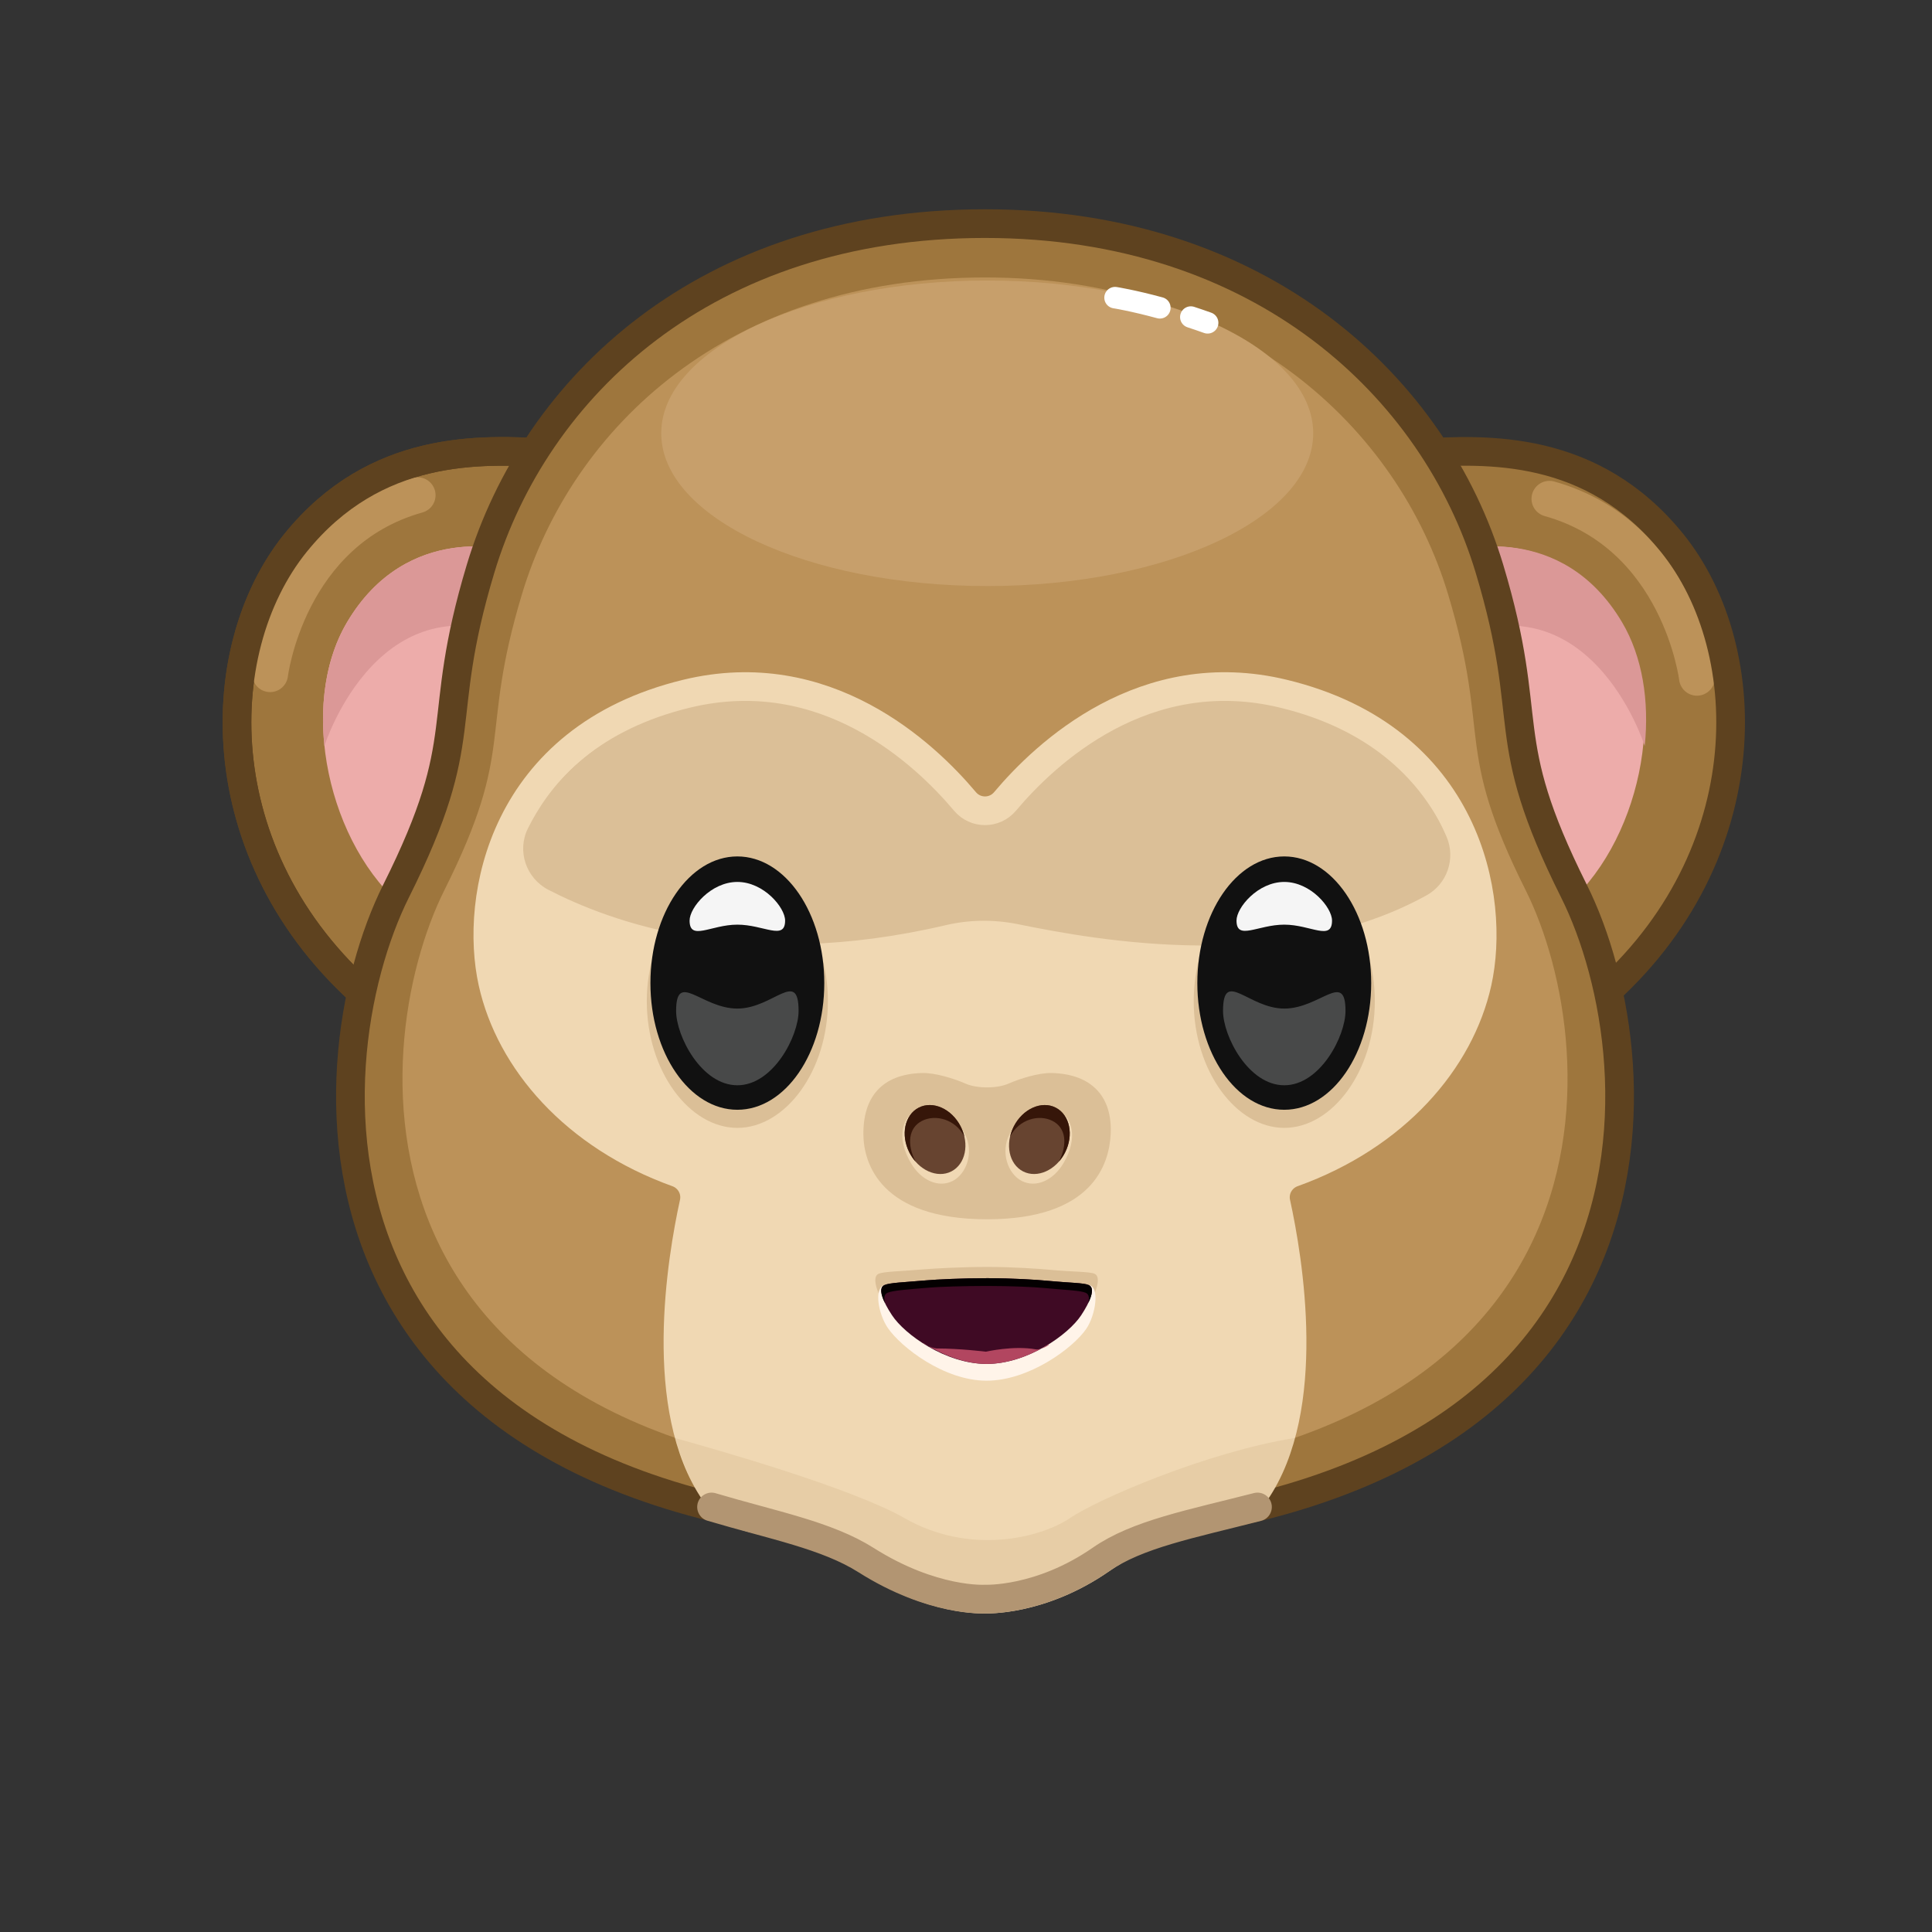 <?xml version="1.0" ?>
<svg xmlns:inkscape="http://www.inkscape.org/namespaces/inkscape" xmlns:sodipodi="http://sodipodi.sourceforge.net/DTD/sodipodi-0.dtd" xmlns="http://www.w3.org/2000/svg" width="512" height="512" viewBox="0 0 512 512" version="1.1" id="password_open_idle" sodipodi:docname="password_open_idle" inkscape:export-xdpi="96" inkscape:export-ydpi="96" style="fill: none; stroke: none">
   <rect x="0" y="0" width="512" height="512" fill="#333333" stroke="none"/>
   <defs/>
   <sodipodi:namedview inkscape:pagecheckerboard="true" borderlayer="true" bordercolor="#666666" pagecolor="#ffffff"/>
   <g inkscape:groupmode="layer" id="g_1" opacity="1" transform="translate(256, 256) scale(0.95, 0.95)" inkscape:label="NullLayer">
      <g inkscape:groupmode="layer" id="g_2" inkscape:label="ShapeLayer" style="">
         <g inkscape:groupmode="layer" id="g_3" inkscape:label="ShapeLayer" style="">
            <g id="g_4" style="fill-opacity:1.0;fill:rgb(158, 118, 61)">
               <path d="M 125.73,-143.021 C 145.495,-144.326 174.75,-145.446 196.922,-118.078 C 221.394,-87.87 221.865,-28.439 174.577,10.795 C 125.049,51.887 70.647,-139.383 125.73,-143.021 Z" style="fill-opacity:1.0;fill:rgb(158, 118, 61)"/>
            </g>
            <g id="g_5" style="fill-opacity:1.0;fill:rgb(237, 172, 170)">
               <path d="M 136.643,-115.866 C 136.643,-115.866 165.743,-124.371 182.613,-95.857 C 196.36,-72.622 187.914,-33.548 166.291,-15.922 C 140.575,5.04 118.915,-117.815 136.643,-115.866 Z" style="fill-opacity:1.0;fill:rgb(237, 172, 170)"/>
            </g>
            <g id="g_6" style="stroke:rgb(188, 146, 89);stroke-opacity:1.0;stroke-width:10.0;stroke-linecap:round;stroke-linejoin:round">
               <path d="M 203.905,-80.406 C 203.905,-80.406 199.071,-120.152 162.752,-130.334 " style="stroke:rgb(188, 146, 89);stroke-opacity:1.0;stroke-width:10.0;stroke-linecap:round;stroke-linejoin:round"/>
            </g>
            <g id="g_7" style="stroke:rgb(94, 66, 31);stroke-opacity:1.0;stroke-width:8.0;stroke-miterlimit:10.0;stroke-linecap:butt;stroke-linejoin:miter">
               <path d="M 125.73,-143.021 C 145.495,-144.326 174.75,-145.446 196.922,-118.078 C 221.394,-87.87 221.865,-28.439 174.577,10.795 C 125.049,51.887 70.647,-139.383 125.73,-143.021 Z" style="stroke:rgb(94, 66, 31);stroke-opacity:1.0;stroke-width:8.0;stroke-miterlimit:10.0;stroke-linecap:butt;stroke-linejoin:miter"/>
            </g>
            <g id="g_8" style="fill-opacity:1.0;fill:rgb(219, 152, 151)">
               <path d="M 130.917,-89.291 C 173.553,-111.448 189.319,-61.424 189.319,-61.424 C 189.329,-61.424 189.33,-61.434 189.34,-61.434 C 190.623,-73.862 188.733,-86.219 183.034,-95.859 C 166.17,-124.373 137.07,-115.865 137.07,-115.865 C 131.523,-116.471 129.836,-104.882 130.917,-89.291 Z" style="fill-opacity:1.0;fill:rgb(219, 152, 151)"/>
            </g>
         </g>
         <g inkscape:groupmode="layer" id="g_9" inkscape:label="ShapeLayer" style="">
            <g id="g_10" style="fill-opacity:1.0;fill:rgb(158, 118, 61);stroke:rgb(94, 66, 31);stroke-opacity:1.0;stroke-width:8.0;stroke-miterlimit:10.0;stroke-linecap:butt;stroke-linejoin:miter">
               <path d="M -115.798,-143.021 C -135.563,-144.326 -164.818,-145.446 -186.99,-118.078 C -211.462,-87.87 -211.933,-28.439 -164.645,10.795 C -115.117,51.887 -60.715,-139.383 -115.798,-143.021 Z" style="fill-opacity:1.0;fill:rgb(158, 118, 61);stroke:rgb(94, 66, 31);stroke-opacity:1.0;stroke-width:8.0;stroke-miterlimit:10.0;stroke-linecap:butt;stroke-linejoin:miter"/>
            </g>
            <g id="g_11" style="stroke:rgb(188, 146, 89);stroke-opacity:1.0;stroke-width:10.0;stroke-linecap:round;stroke-linejoin:round">
               <path d="M -194.126,-81.406 C -194.126,-81.406 -189.291,-121.152 -152.972,-131.334 " style="stroke:rgb(188, 146, 89);stroke-opacity:1.0;stroke-width:10.0;stroke-linecap:round;stroke-linejoin:round"/>
            </g>
            <g id="g_12" style="stroke:rgb(94, 66, 31);stroke-opacity:1.0;stroke-width:8.0;stroke-miterlimit:10.0;stroke-linecap:butt;stroke-linejoin:miter">
               <path d="M -115.798,-143.021 C -135.563,-144.326 -164.818,-145.446 -186.99,-118.078 C -211.462,-87.87 -211.933,-28.439 -164.645,10.795 C -115.117,51.887 -60.715,-139.383 -115.798,-143.021 Z" style="stroke:rgb(94, 66, 31);stroke-opacity:1.0;stroke-width:8.0;stroke-miterlimit:10.0;stroke-linecap:butt;stroke-linejoin:miter"/>
            </g>
            <g id="g_13" style="fill-opacity:1.0;fill:rgb(237, 172, 170)">
               <path d="M -126.711,-115.866 C -126.711,-115.866 -155.812,-124.371 -172.682,-95.857 C -186.429,-72.622 -177.983,-33.548 -156.36,-15.922 C -130.644,5.04 -108.983,-117.815 -126.711,-115.866 Z" style="fill-opacity:1.0;fill:rgb(237, 172, 170)"/>
            </g>
            <g id="g_14" style="fill-opacity:1.0;fill:rgb(219, 152, 151)">
               <path d="M -120.56,-89.291 C -163.196,-111.448 -178.963,-61.424 -178.963,-61.424 C -178.973,-61.424 -178.973,-61.434 -178.983,-61.434 C -180.266,-73.862 -178.377,-86.219 -172.678,-95.859 C -155.814,-124.373 -126.714,-115.865 -126.714,-115.865 C -121.167,-116.471 -119.479,-104.882 -120.56,-89.291 Z" style="fill-opacity:1.0;fill:rgb(219, 152, 151)"/>
            </g>
         </g>
         <g id="g_15" style="fill-opacity:1.0;fill:rgb(158, 118, 61)">
            <path d="M 169.587,-20.913 C 147.588,-64.908 159.229,-66.928 146.026,-110.813 C 130.821,-161.352 82.551,-207.093 5.303,-207.093 C -72.777,-207.093 -120.215,-161.352 -135.42,-110.813 C -148.623,-66.928 -136.982,-64.908 -158.981,-20.913 C -183.135,27.392 -193.335,159.087 5.303,159.087 C 203.941,159.087 193.741,27.392 169.587,-20.913 Z" style="fill-opacity:1.0;fill:rgb(158, 118, 61)"/>
         </g>
         <g id="g_16" style="fill-opacity:1.0;fill:rgb(188, 146, 89)">
            <path d="M 156.11,-21.166 C 135.916,-61.551 146.602,-63.407 134.482,-103.692 C 120.525,-150.085 76.214,-192.073 5.303,-192.073 C -66.372,-192.073 -109.918,-150.085 -123.876,-103.692 C -135.996,-63.407 -125.31,-61.551 -145.504,-21.166 C -167.677,23.176 -177.04,144.067 5.303,144.067 C 187.646,144.067 178.283,23.176 156.11,-21.166 Z" style="fill-opacity:1.0;fill:rgb(188, 146, 89)"/>
         </g>
         <g id="g_17" style="fill-opacity:1.0;fill:rgb(199, 159, 107)">
            <path d="M 96.859,-148.606 C 96.859,-125.07 56.144,-105.99 5.921,-105.99 C -44.302,-105.99 -85.016,-125.07 -85.016,-148.606 C -85.016,-172.142 -44.302,-191.222 5.921,-191.222 C 56.144,-191.222 96.859,-172.142 96.859,-148.606 Z" style="fill-opacity:1.0;fill:rgb(199, 159, 107)"/>
         </g>
         <g id="g_18" style="">
            <g id="g_19" style="stroke:rgb(255, 255, 255);stroke-opacity:1.0;stroke-width:6.0;stroke-linecap:round;stroke-linejoin:round">
               <path d="M 62.717,-181.024 C 64.228,-180.53 65.795,-179.996 67.407,-179.42 " style="stroke:rgb(255, 255, 255);stroke-opacity:1.0;stroke-width:6.0;stroke-linecap:round;stroke-linejoin:round"/>
            </g>
            <g id="g_20" style="stroke:rgb(255, 255, 255);stroke-opacity:1.0;stroke-width:6.0;stroke-linecap:round;stroke-linejoin:round">
               <path d="M 41.579,-186.44 C 41.579,-186.44 46.445,-185.681 54.078,-183.608 " style="stroke:rgb(255, 255, 255);stroke-opacity:1.0;stroke-width:6.0;stroke-linecap:round;stroke-linejoin:round"/>
            </g>
         </g>
         <g id="g_21" style="stroke:rgb(94, 66, 31);stroke-opacity:1.0;stroke-width:8.0;stroke-miterlimit:10.0;stroke-linecap:butt;stroke-linejoin:miter">
            <path d="M 169.587,-20.913 C 147.588,-64.908 159.229,-66.928 146.026,-110.813 C 130.821,-161.352 82.551,-207.093 5.303,-207.093 C -72.777,-207.093 -120.215,-161.352 -135.42,-110.813 C -148.623,-66.928 -136.982,-64.908 -158.981,-20.913 C -183.135,27.392 -193.335,159.087 5.303,159.087 C 203.941,159.087 193.741,27.392 169.587,-20.913 Z" style="stroke:rgb(94, 66, 31);stroke-opacity:1.0;stroke-width:8.0;stroke-miterlimit:10.0;stroke-linecap:butt;stroke-linejoin:miter"/>
         </g>
         <g id="g_22" style="fill-opacity:1.0;fill:rgb(240, 216, 179)">
            <path d="M 88.579,-75.949 C 49.778,-85.355 22.136,-59.29 10.891,-45.909 C 7.969,-42.432 2.637,-42.432 -0.285,-45.909 C -11.53,-59.29 -39.173,-85.355 -77.973,-75.949 C -129.418,-63.477 -137.213,-18.787 -132.017,4.597 C -127.163,26.438 -109.163,47.373 -80.556,57.662 C -77.104,58.904 -75.09,62.488 -75.875,66.071 C -79.345,81.916 -86.275,123.42 -70.075,146.877 C -67.263,150.949 -62.845,153.642 -57.943,154.316 C -50.561,155.331 -37.786,158.093 -27.048,165.544 C -10.073,177.323 5.303,176.601 5.303,176.601 C 5.303,176.601 20.679,177.323 37.654,165.544 C 48.391,158.093 61.166,155.331 68.548,154.316 C 73.45,153.642 77.868,150.949 80.68,146.877 C 96.88,123.42 89.951,81.916 86.481,66.071 C 85.696,62.488 87.71,58.904 91.162,57.662 C 119.769,47.373 137.77,26.438 142.623,4.597 C 147.82,-18.787 140.024,-63.477 88.579,-75.949 Z" style="fill-opacity:1.0;fill:rgb(240, 216, 179)"/>
         </g>
         <g id="g_23" style="fill-opacity:1.0;fill:rgb(219, 191, 151)">
            <path d="M 134.093,-35.971 C 136.639,-29.918 134.205,-22.882 128.458,-19.704 C 88.758,2.25 37.067,-7.056 14.574,-11.647 C 7.9,-13.009 1.01,-12.951 -5.621,-11.396 C -61.748,1.767 -99.513,-12.49 -116.496,-21.256 C -122.74,-24.479 -125.336,-32.126 -122.192,-38.41 C -116.706,-49.375 -105.011,-65.379 -76.315,-72.759 C -37.651,-82.703 -11.532,-59.293 -0.282,-45.913 C 2.638,-42.433 7.967,-42.433 10.887,-45.913 C 22.137,-59.293 48.991,-81.645 87.791,-72.245 C 114.577,-65.746 127.398,-51.892 134.093,-35.971 Z" style="fill-opacity:1.0;fill:rgb(219, 191, 151)"/>
         </g>
         <g id="g_24" style="stroke:rgb(240, 216, 179);stroke-opacity:1.0;stroke-width:8.0;stroke-miterlimit:10.0;stroke-linecap:butt;stroke-linejoin:miter">
            <path d="M 88.579,-75.949 C 49.778,-85.355 22.136,-59.29 10.891,-45.909 C 7.969,-42.432 2.637,-42.432 -0.285,-45.909 C -11.53,-59.29 -39.173,-85.355 -77.973,-75.949 C -129.418,-63.477 -137.213,-18.787 -132.017,4.597 C -127.163,26.438 -109.163,47.373 -80.556,57.662 C -77.104,58.904 -75.09,62.488 -75.875,66.071 C -79.345,81.916 -86.275,123.42 -70.075,146.877 C -67.263,150.949 -62.845,153.642 -57.943,154.316 C -50.561,155.331 -37.786,158.093 -27.048,165.544 C -10.073,177.323 5.303,176.601 5.303,176.601 C 5.303,176.601 20.679,177.323 37.654,165.544 C 48.391,158.093 61.166,154.331 68.548,153.316 C 73.45,152.642 77.868,150.949 80.68,146.877 C 96.88,123.42 89.951,81.916 86.481,66.071 C 85.696,62.488 87.71,58.904 91.162,57.662 C 119.769,47.373 137.77,26.438 142.623,4.597 C 147.82,-18.787 140.024,-63.477 88.579,-75.949 Z" style="stroke:rgb(240, 216, 179);stroke-opacity:1.0;stroke-width:8.0;stroke-miterlimit:10.0;stroke-linecap:butt;stroke-linejoin:miter"/>
         </g>
         <g id="g_25" opacity="0.11" style="fill-opacity:1.0;fill:rgb(158, 118, 61)">
            <path d="M 91.856,131.627 C 90.185,138.227 86.609,145.514 83.799,149.584 C 80.989,153.654 73.449,153.647 68.549,154.317 C 61.169,155.327 48.389,158.097 37.649,165.547 C 20.679,177.327 5.299,176.597 5.299,176.597 C 5.299,176.597 -10.071,177.327 -27.051,165.547 C -37.781,158.097 -50.561,155.327 -57.941,154.317 C -62.841,153.647 -69.05,153.696 -72.457,150.111 C -76.298,146.07 -79.631,136.77 -81.201,131.67 C -68.891,135.08 -31.521,145.767 -17.101,154.037 C 0.829,164.327 20.549,159.697 28.949,154.037 C 36.839,148.717 67.006,135.637 91.856,131.627 Z" style="fill-opacity:1.0;fill:rgb(158, 118, 61)"/>
         </g>
         <g id="g_26" style="stroke:rgb(178, 149, 114);stroke-opacity:1.0;stroke-width:8.0;stroke-linecap:round;stroke-linejoin:round">
            <path d="M -70.986,150.908 C -53.775,156.034 -38.839,158.784 -27.847,165.744 C -9.237,177.526 5.303,176.601 5.303,176.601 C 5.303,176.601 20.678,177.323 37.654,165.544 C 47.836,158.479 62.656,155.688 81.313,150.908 " style="stroke:rgb(178, 149, 114);stroke-opacity:1.0;stroke-width:8.0;stroke-linecap:round;stroke-linejoin:round"/>
         </g>
         <g inkscape:groupmode="layer" id="g_27" opacity="1" inkscape:label="NullLayer">
            <g inkscape:groupmode="layer" id="g_28" inkscape:label="ShapeLayer" style="">
               <g id="g_29" style="">
                  <g id="g_30" style="fill-opacity:1.0;fill:rgb(219, 191, 151)">
                     <path d="M 35.881,85.862 C 34.406,85.213 29.804,85.359 23.167,84.726 C 20.483,84.47 13.009,83.945 5.922,83.945 C -1.165,83.945 -8.871,84.377 -11.558,84.606 C -18.201,85.173 -22.92,85.213 -24.395,85.862 C -26.395,86.742 -24.777,91.434 -22.277,95.229 C -18.733,100.608 -5.672,108.802 5.746,108.802 C 17.164,108.802 30.225,100.608 33.769,95.229 C 36.269,91.434 37.881,86.742 35.881,85.862 Z" style="fill-opacity:1.0;fill:rgb(219, 191, 151)"/>
                  </g>
               </g>
               <g id="g_31" style="fill-opacity:1.0;fill:rgb(255, 244, 233)">
                  <path d="M 34.242,89.001 C 32.594,88.787 29.535,90.768 22.653,90.081 C 19.87,89.803 13.282,89.286 5.925,89.286 C -1.432,89.286 -8.303,89.715 -11.089,89.965 C -17.978,90.583 -21.152,88.537 -22.749,89.001 C -25.797,89.886 -24.418,97.153 -21.823,100.948 C -18.145,106.327 -6.119,115.682 5.733,115.682 C 17.585,115.682 29.875,106.589 33.554,101.21 C 36.149,97.415 37.43,89.414 34.242,89.001 Z" style="fill-opacity:1.0;fill:rgb(255, 244, 233)"/>
               </g>
               <g id="g_32" style="fill-opacity:1.0;fill:rgb(63, 10, 36)">
                  <path d="M 34.242,89.001 C 32.767,88.352 29.136,88.426 22.499,87.793 C 19.815,87.537 13.012,87.084 5.925,87.084 C -1.162,87.084 -8.226,87.45 -10.913,87.679 C -17.556,88.246 -21.274,88.352 -22.749,89.001 C -24.749,89.881 -23.134,93.636 -20.634,97.431 C -17.09,102.81 -5.672,111.004 5.746,111.004 C 17.164,111.004 28.583,102.81 32.127,97.431 C 34.627,93.636 36.242,89.881 34.242,89.001 Z" style="fill-opacity:1.0;fill:rgb(63, 10, 36)"/>
               </g>
               <g id="g_33" style="fill-opacity:1.0;fill:rgb(178, 70, 96)">
                  <path d="M 23.022,105.559 C 18.095,108.61 11.917,111.007 5.744,111.007 C -0.603,111.007 -6.949,108.287 -11.941,105.116 C -12.177,105.116 -9.552,106.691 -8.151,106.691 C -1.747,106.691 5.555,107.59 5.555,107.59 C 5.555,107.59 13.255,105.813 19.484,106.941 C 20.823,107.184 23.698,105.559 23.022,105.559 Z" style="fill-opacity:1.0;fill:rgb(178, 70, 96)"/>
               </g>
               <g id="g_34" style="fill-opacity:1.0;fill:rgb(4, 0, 1)">
                  <path d="M 34.087,94.056 C 34.465,92.652 34.334,91.588 33.413,91.171 C 31.978,90.521 28.005,90.397 21.553,89.807 C 18.948,89.569 12.804,89.257 5.926,89.257 C -0.958,89.257 -7.378,89.49 -9.991,89.703 C -16.443,90.228 -20.485,90.519 -21.919,91.171 C -22.839,91.589 -22.97,92.647 -22.598,94.051 C -23.786,91.612 -24.142,89.614 -22.751,89.003 C -21.272,88.353 -17.556,88.245 -10.911,87.679 C -8.223,87.45 -1.16,87.083 5.926,87.083 C 13.012,87.083 19.813,87.538 22.498,87.794 C 29.137,88.426 32.765,88.358 34.24,89.003 C 35.636,89.614 35.275,91.617 34.087,94.056 Z" style="fill-opacity:1.0;fill:rgb(4, 0, 1)"/>
               </g>
            </g>
            <g inkscape:groupmode="layer" id="g_35" inkscape:label="ShapeLayer" style="">
               <g id="g_36" style="fill-opacity:1.0;fill:rgb(219, 191, 151)">
                  <path d="M 23.934,29.849 C 20.306,29.755 14.897,31.463 11.849,32.814 C 8.696,34.212 3.032,34.212 -0.121,32.814 C -3.169,31.463 -8.578,29.755 -12.206,29.849 C -23.493,30.141 -28.73,36.575 -28.625,47.042 C -28.546,54.944 -23.965,70.656 5.864,70.656 C 35.396,70.656 39.908,55.202 40.353,47.042 C 40.922,36.59 35.221,30.141 23.934,29.849 Z" style="fill-opacity:1.0;fill:rgb(219, 191, 151)"/>
               </g>
               <g id="g_37" style="">
                  <g id="g_38" style="fill-opacity:1.0;fill:rgb(240, 216, 180)">
                     <path d="M -0.269,46.986 C 2.24,51.9 0.223,57.953 -3.725,59.968 C -7.673,61.983 -12.515,59.79 -15.327,55.043 C -19.552,47.909 -17.766,42.214 -13.818,40.199 C -9.87,38.184 -4.199,39.287 -0.269,46.986 Z" style="fill-opacity:1.0;fill:rgb(240, 216, 180)"/>
                  </g>
                  <g id="g_39" style="fill-opacity:1.0;fill:rgb(103, 68, 48)">
                     <path d="M -1.484,44.758 C 1.025,49.672 -0.141,55.29 -4.089,57.305 C -8.037,59.32 -13.27,56.97 -15.779,52.056 C -18.288,47.142 -17.122,41.524 -13.174,39.509 C -9.226,37.494 -3.993,39.844 -1.484,44.758 Z" style="fill-opacity:1.0;fill:rgb(103, 68, 48)"/>
                  </g>
                  <g id="g_40" style="fill-opacity:1.0;fill:rgb(54, 22, 9)">
                     <path d="M -1.485,44.758 C -1.016,45.677 -0.67,46.628 -0.457,47.57 C -2.976,42.72 -8.538,41.297 -12.282,43.208 C -16.026,45.119 -16.556,49.674 -14.08,54.567 C -14.723,53.833 -15.302,52.992 -15.78,52.056 C -18.291,47.138 -17.125,41.523 -13.177,39.507 C -9.229,37.491 -3.996,39.84 -1.485,44.758 Z" style="fill-opacity:1.0;fill:rgb(54, 22, 9)"/>
                  </g>
               </g>
               <g id="g_41" style="">
                  <g id="g_42" style="fill-opacity:1.0;fill:rgb(240, 216, 180)">
                     <path d="M 12.111,46.986 C 9.602,51.9 11.619,57.953 15.567,59.968 C 19.515,61.983 24.357,59.79 27.169,55.043 C 31.394,47.909 29.609,42.214 25.661,40.199 C 21.713,38.184 16.041,39.287 12.111,46.986 Z" style="fill-opacity:1.0;fill:rgb(240, 216, 180)"/>
                  </g>
                  <g id="g_43" style="fill-opacity:1.0;fill:rgb(103, 68, 48)">
                     <path d="M 13.326,44.758 C 10.817,49.672 11.983,55.29 15.931,57.305 C 19.879,59.32 25.112,56.97 27.621,52.056 C 30.13,47.142 28.964,41.524 25.016,39.509 C 21.068,37.494 15.835,39.844 13.326,44.758 Z" style="fill-opacity:1.0;fill:rgb(103, 68, 48)"/>
                  </g>
                  <g id="g_44" style="fill-opacity:1.0;fill:rgb(54, 22, 9)">
                     <path d="M 13.327,44.758 C 12.858,45.677 12.513,46.628 12.3,47.57 C 14.819,42.72 20.381,41.297 24.125,43.208 C 27.869,45.119 28.398,49.674 25.922,54.567 C 26.565,53.833 27.145,52.992 27.623,52.056 C 30.134,47.138 28.967,41.523 25.019,39.507 C 21.071,37.491 15.838,39.84 13.327,44.758 Z" style="fill-opacity:1.0;fill:rgb(54, 22, 9)"/>
                  </g>
               </g>
            </g>
            <g inkscape:groupmode="layer" id="g_45" transform="translate(25, 0.0) scale(-1.0, 1.0)" inkscape:label="ShapeLayer" style="">
               <g id="g_46" style="fill-opacity:1.0;fill:rgb(219, 191, 151)">
                  <path d="M -38.523,9.822 C -38.523,29.338 -50.39,45.158 -63.783,45.158 C -77.176,45.158 -89.044,29.338 -89.044,9.822 C -89.044,-9.694 -77.176,-25.514 -63.783,-25.514 C -50.39,-25.514 -38.523,-9.694 -38.523,9.822 Z" style="fill-opacity:1.0;fill:rgb(219, 191, 151)"/>
               </g>
               <g id="g_47" style="">
                  <g id="g_48" style="fill-opacity:1.0;fill:rgb(17, 17, 17)">
                     <path d="M -39.533,4.77 C -39.533,24.286 -50.39,40.106 -63.783,40.106 C -77.176,40.106 -88.033,24.286 -88.033,4.77 C -88.033,-14.746 -77.176,-30.566 -63.783,-30.566 C -50.39,-30.566 -39.533,-14.746 -39.533,4.77 Z" style="fill-opacity:1.0;fill:rgb(17, 17, 17)"/>
                  </g>
                  <g id="g_49" style="fill-opacity:1.0;fill:rgb(245, 245, 245)">
                     <path d="M -50.461,-12.676 C -50.461,-6.975 -56.425,-11.535 -63.783,-11.535 C -71.141,-11.535 -77.106,-6.848 -77.106,-12.676 C -77.106,-16.306 -71.141,-23.45 -63.783,-23.45 C -56.425,-23.45 -50.461,-16.305 -50.461,-12.676 Z" style="fill-opacity:1.0;fill:rgb(245, 245, 245)"/>
                  </g>
                  <g id="g_50" style="fill-opacity:1.0;fill:rgb(72, 73, 73)">
                     <path d="M -46.701,12.524 C -46.701,19.603 -53.797,33.272 -63.783,33.272 C -73.769,33.272 -80.865,19.603 -80.865,12.524 C -80.865,1.167 -73.769,11.875 -63.783,11.875 C -53.797,11.875 -46.701,0.653 -46.701,12.524 Z" style="fill-opacity:1.0;fill:rgb(72, 73, 73)"/>
                  </g>
               </g>
            </g>
            <g inkscape:groupmode="layer" id="g_51" inkscape:label="ShapeLayer" style="">
               <g id="g_52" style="fill-opacity:1.0;fill:rgb(219, 191, 151)">
                  <path d="M -38.523,9.822 C -38.523,29.338 -50.39,45.158 -63.783,45.158 C -77.176,45.158 -89.044,29.338 -89.044,9.822 C -89.044,-9.694 -77.176,-25.514 -63.783,-25.514 C -50.39,-25.514 -38.523,-9.694 -38.523,9.822 Z" style="fill-opacity:1.0;fill:rgb(219, 191, 151)"/>
               </g>
               <g id="g_53" style="">
                  <g id="g_54" style="fill-opacity:1.0;fill:rgb(17, 17, 17)">
                     <path d="M -39.533,4.77 C -39.533,24.286 -50.39,40.106 -63.783,40.106 C -77.176,40.106 -88.033,24.286 -88.033,4.77 C -88.033,-14.746 -77.176,-30.566 -63.783,-30.566 C -50.39,-30.566 -39.533,-14.746 -39.533,4.77 Z" style="fill-opacity:1.0;fill:rgb(17, 17, 17)"/>
                  </g>
                  <g id="g_55" style="fill-opacity:1.0;fill:rgb(245, 245, 245)">
                     <path d="M -50.461,-12.676 C -50.461,-6.975 -56.425,-11.535 -63.783,-11.535 C -71.141,-11.535 -77.106,-6.848 -77.106,-12.676 C -77.106,-16.306 -71.141,-23.45 -63.783,-23.45 C -56.425,-23.45 -50.461,-16.305 -50.461,-12.676 Z" style="fill-opacity:1.0;fill:rgb(245, 245, 245)"/>
                  </g>
                  <g id="g_56" style="fill-opacity:1.0;fill:rgb(72, 73, 73)">
                     <path d="M -46.701,12.524 C -46.701,19.603 -53.797,33.272 -63.783,33.272 C -73.769,33.272 -80.865,19.603 -80.865,12.524 C -80.865,1.167 -73.769,11.875 -63.783,11.875 C -53.797,11.875 -46.701,0.653 -46.701,12.524 Z" style="fill-opacity:1.0;fill:rgb(72, 73, 73)"/>
                  </g>
               </g>
            </g>
         </g>
      </g>
   </g>
</svg>
